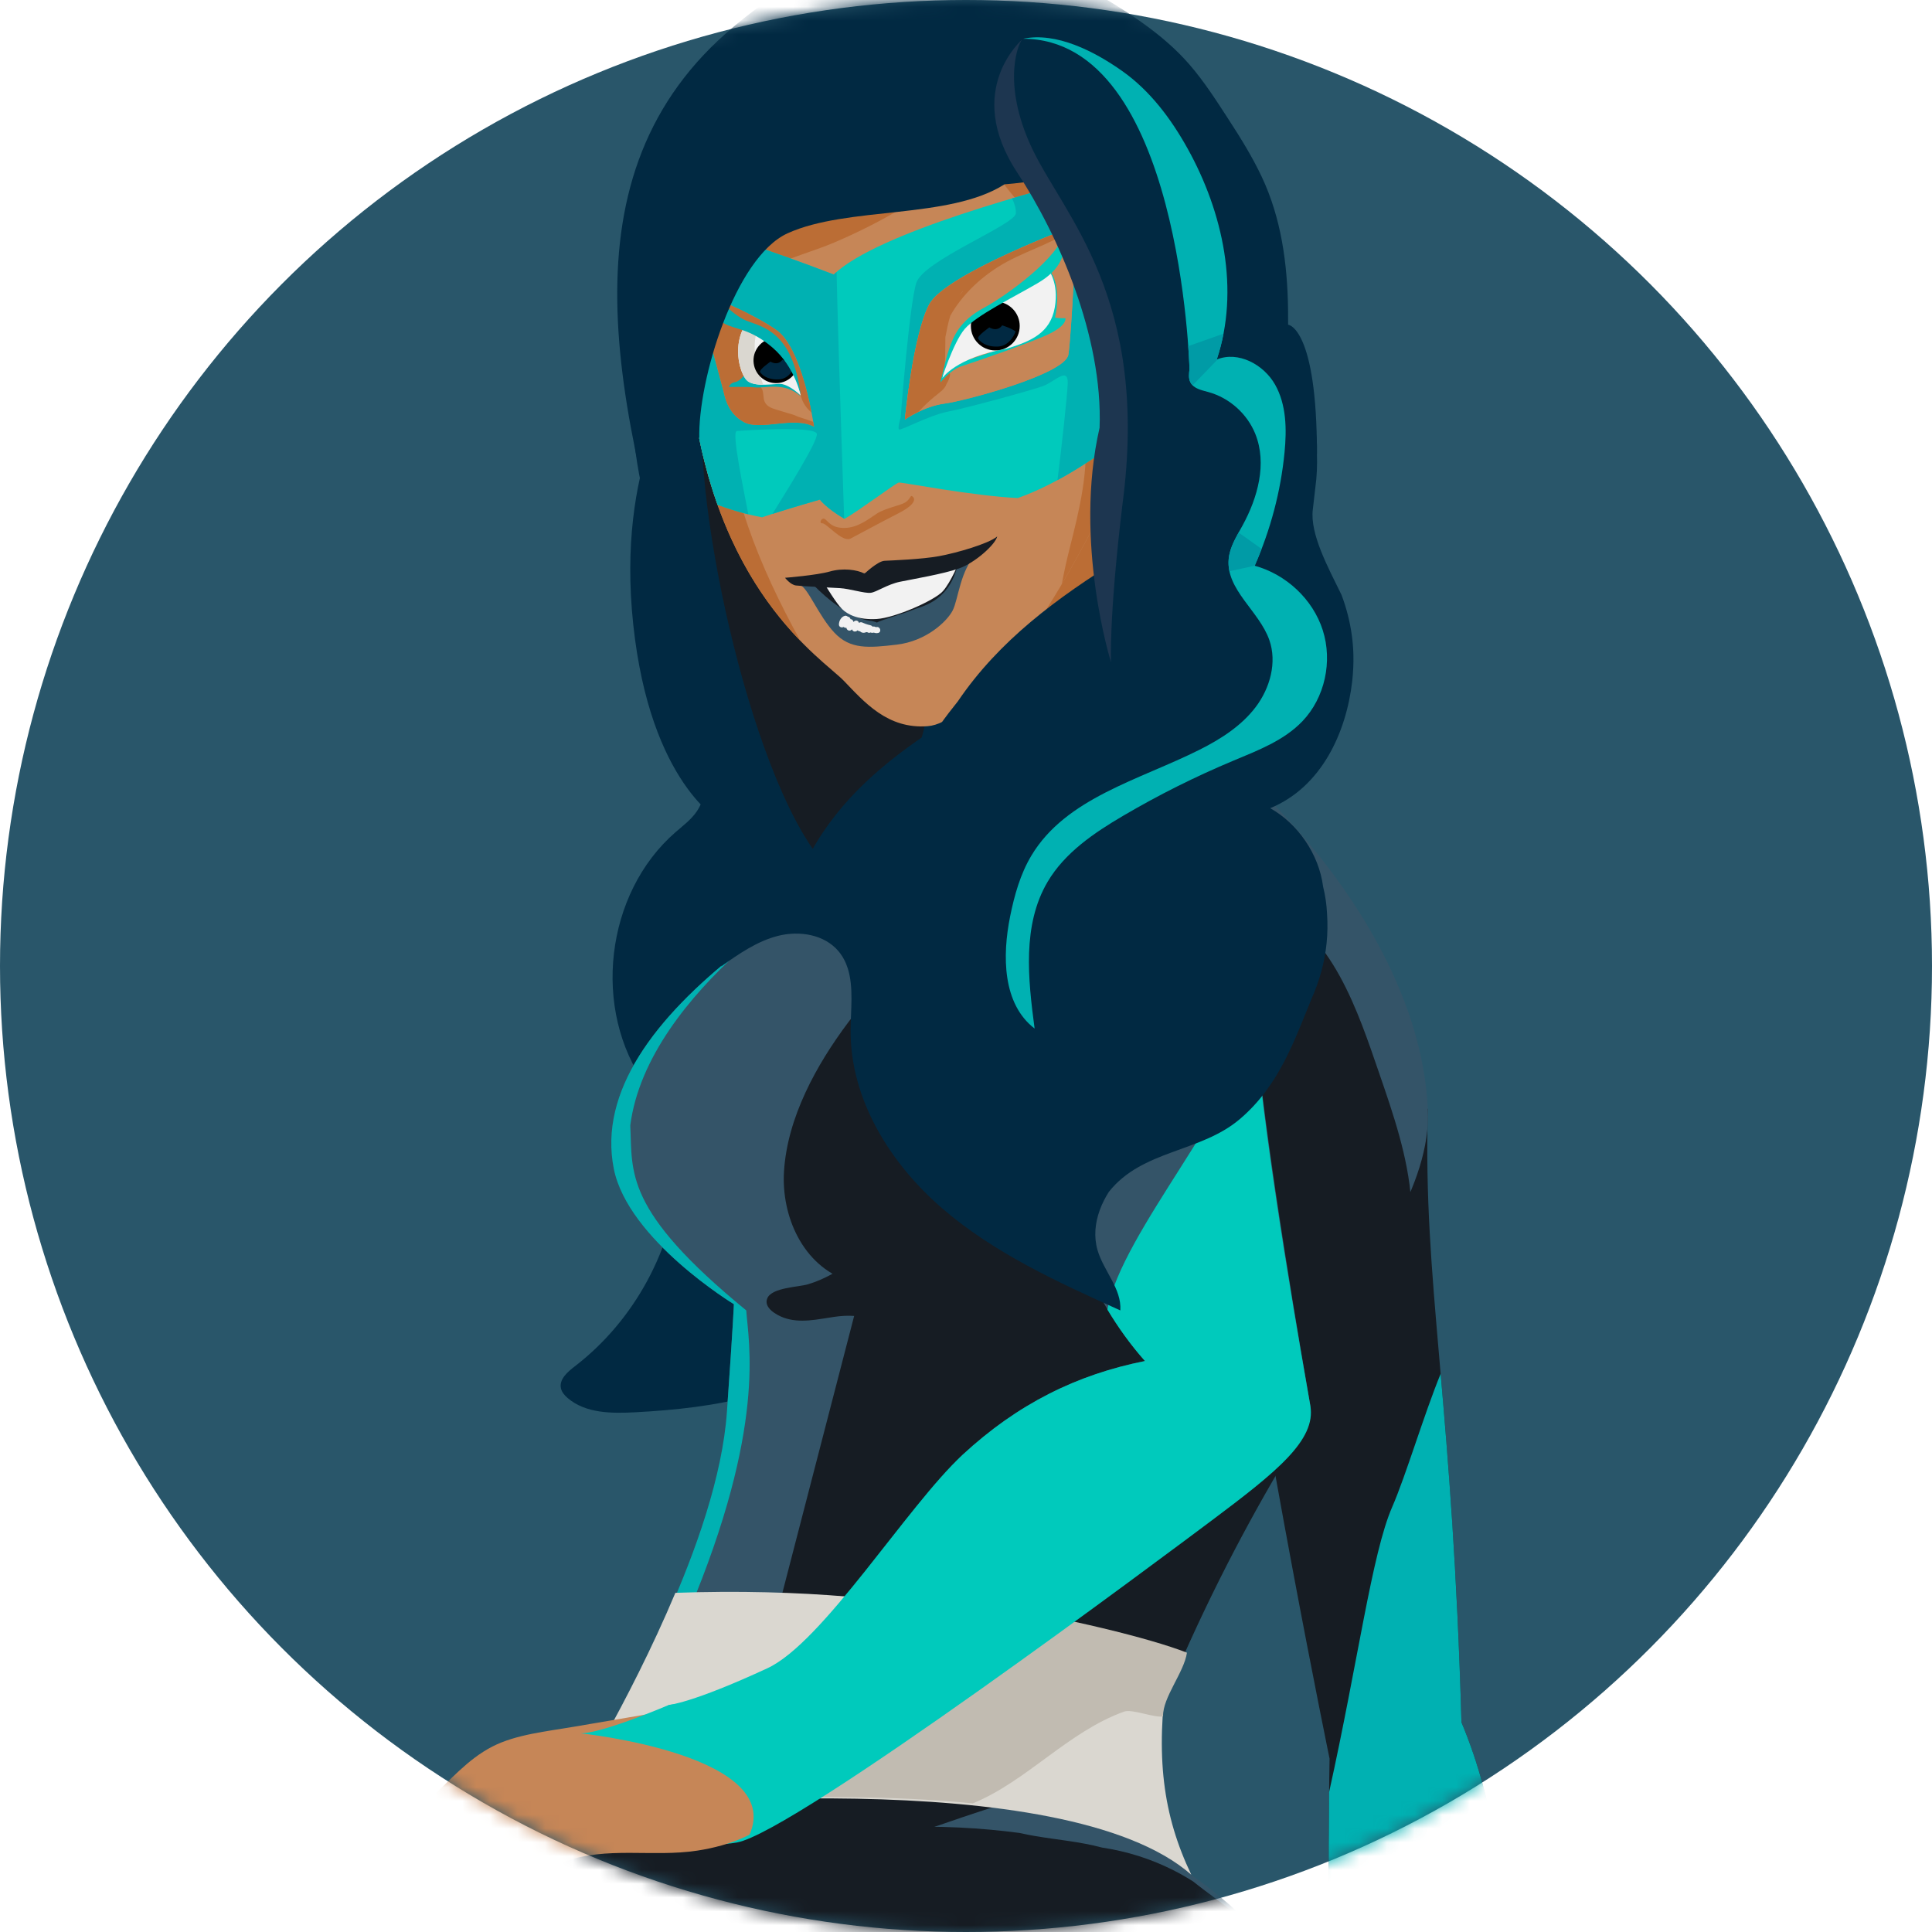 <?xml version="1.0" encoding="UTF-8" standalone="no"?>
<svg width="140px" height="140px" viewBox="0 0 140 140" version="1.1" xmlns="http://www.w3.org/2000/svg" xmlns:xlink="http://www.w3.org/1999/xlink">
    <!-- Generator: sketchtool 40.3 (33839) - http://www.bohemiancoding.com/sketch -->
    <title>smush-no-media</title>
    <desc>Created with sketchtool.</desc>
    <defs>
        <circle id="path-1" cx="70" cy="70" r="70"></circle>
        <polygon id="path-3" points="0 333.524 93.264 333.524 93.264 0.207 0 0.207"></polygon>
    </defs>
    <g id="Plugin" stroke="none" stroke-width="1" fill="none" fill-rule="evenodd">
        <g id="Artwork" transform="translate(-601, 0)">
            <g id="smush-no-media" transform="translate(601, 0)">
                <mask id="mask-2" fill="white">
                    <use xlink:href="#path-1"></use>
                </mask>
                <use id="Oval" fill="#29566A" xlink:href="#path-1"></use>
                <g id="Smush" mask="url(#mask-2)">
                    <g transform="translate(20.222, -4.667)">
                        <path d="M9.948,142.666 C9.908,142.465 9.564,142.485 9.541,142.726 C9.45,143.67 9.297,144.601 9.086,145.526 C9.026,145.787 9.401,145.889 9.485,145.636 C9.714,144.94 9.893,144.231 10.008,143.506 C10.05,143.236 10.187,142.839 9.948,142.666 L9.948,142.666 Z" id="Fill-1" stroke="none" fill="#00B1B2" fill-rule="evenodd"></path>
                        <path d="M54.496,1.894 C54.496,1.894 45.757,-4.126 32.967,6.577 C20.177,17.279 24.278,33.852 29.736,52.19 C37.742,64.92 39.185,65.328 39.185,65.328 L57.781,7.68 L54.496,1.894 Z" id="Fill-3" stroke="none" fill="#012942" fill-rule="evenodd"></path>
                        <path d="M74.328,70.002 C74.328,70.002 75.551,70.076 83.246,85.058 C82.887,97.646 85.005,105.737 85.681,129.473 C88.995,137.416 89.32,146.147 88.121,159.083 C86.921,172.02 78.668,200.05 78.668,200.05 L74.328,192.752 C74.328,192.752 76.289,155.356 76.123,148.405 C75.958,141.455 76.123,132.103 76.123,132.103 C76.123,132.103 71.375,109.06 68.762,90.433 C66.149,71.806 74.328,70.002 74.328,70.002" id="Fill-5" stroke="none" fill="#161C23" fill-rule="evenodd"></path>
                        <path d="M85.681,129.473 C85.362,118.277 84.723,110.563 84.173,104.215 C82.964,107.166 81.656,111.591 80.658,113.877 C79.197,117.226 78.185,125.068 76.089,134.537 C76.066,136.559 76.053,139.605 76.053,142.765 L76.053,142.796 L76.053,143.723 L76.053,143.756 L76.053,144.189 L76.053,144.226 C76.053,144.529 76.062,144.832 76.065,145.134 C76.065,145.157 76.057,145.179 76.057,145.201 C76.059,145.343 76.053,145.485 76.053,145.627 L76.053,145.643 C76.053,145.797 76.068,145.952 76.07,146.105 L76.076,146.123 C76.077,146.259 76.082,146.395 76.084,146.531 C76.085,146.561 76.086,146.591 76.087,146.621 C76.091,146.909 76.097,147.196 76.103,147.479 C76.103,147.502 76.104,147.524 76.104,147.546 C76.107,147.667 76.109,147.787 76.112,147.907 C76.112,147.934 76.113,147.962 76.113,147.99 C76.117,148.13 76.08,148.268 76.083,148.405 C76.089,148.677 76.053,148.995 76.053,149.355 L76.053,149.355 C76.053,150.869 76.042,153.131 75.955,155.841 C75.951,155.97 75.967,156.1 75.962,156.231 C75.954,156.493 75.955,156.759 75.946,157.029 C75.941,157.164 75.942,157.3 75.937,157.436 C75.927,157.71 75.92,157.987 75.91,158.267 C75.905,158.407 75.901,158.548 75.896,158.69 C75.886,158.973 75.876,159.26 75.865,159.549 C75.86,159.694 75.854,159.839 75.849,159.986 C75.838,160.278 75.827,160.573 75.815,160.871 C75.804,161.168 75.792,161.468 75.78,161.771 C75.774,161.922 75.768,162.074 75.762,162.226 C75.234,175.476 74.328,192.752 74.328,192.752 L75.63,194.941 L78.668,200.05 C78.669,200.047 81.427,190.68 83.986,180.277 C84.124,179.715 84.262,179.149 84.398,178.582 C86.107,171.493 87.652,164.137 88.12,159.083 C88.42,155.849 88.625,152.878 88.711,150.116 C88.971,141.831 88.166,135.43 85.681,129.473" id="Fill-7" stroke="none" fill="#00B1B2" fill-rule="evenodd"></path>
                        <path d="M33.774,16.593 C28.665,20.837 25.583,27.425 25.597,34.069 C25.617,42.982 30.838,51.245 30.982,60.156 C31.001,61.304 30.913,62.519 30.267,63.467 C29.864,64.058 29.279,64.493 28.738,64.962 C23.621,69.397 22.64,77.862 26.606,83.353 C27.362,84.4 28.281,85.366 28.718,86.582 C29.069,87.56 29.078,88.627 29,89.664 C28.59,95.123 25.761,100.356 21.419,103.686 C20.896,104.087 20.286,104.621 20.425,105.265 C20.486,105.551 20.692,105.784 20.913,105.974 C22.216,107.093 24.111,107.097 25.824,107.005 C31.526,106.7 37.661,105.783 41.727,101.771 C44.271,99.26 45.675,95.833 46.823,92.446 C49.022,85.956 50.521,79.253 52.015,72.565 C53.134,67.552 54.257,62.524 54.729,57.409 C55.825,45.524 53.289,33.328 47.547,22.867 C46.106,20.242 44.373,17.63 41.787,16.123 C39.2,14.616 35.563,14.547 33.474,16.692" id="Fill-9" stroke="none" fill="#012942" fill-rule="evenodd"></path>
                        <path d="M80.658,225.294 C80.658,225.294 79.778,200.233 79.226,194.71 C78.674,189.187 73.984,170.408 73.984,170.408 C73.984,170.408 77.157,162.814 75.639,153.562 C74.121,144.311 62.67,137.545 58.393,136.855 C50.626,135.601 33.739,150.122 37.561,162.123 C41.562,174.688 45.287,182.835 48.184,186.011 C51.081,189.187 59.221,212.384 60.463,217.217 C61.705,222.049 65.292,235.443 65.292,235.443 L80.658,225.294 Z" id="Fill-11" stroke="none" fill="#345468" fill-rule="evenodd"></path>
                        <path d="M26.248,241.035 C26.248,241.035 25.42,236.479 25.282,235.098 C25.144,233.717 23.902,231.646 22.798,228.332 C21.695,225.018 13.9,166.542 15.004,150.11 C15.279,142.102 24.109,128.708 29.628,126.361 C35.146,124.014 53.22,129.123 55.151,132.16 C57.083,135.198 71.086,142.309 64.602,152.803 C58.118,163.297 53.013,162.469 52.047,170.063 C50.805,186.425 47.149,203.685 45.632,214.041 C44.114,224.397 42.291,227.812 42.705,231.678 C43.119,235.545 26.248,241.035 26.248,241.035" id="Fill-15" stroke="none" fill="#345468" fill-rule="evenodd"></path>
                        <path d="M55.151,132.16 C54.183,130.637 49.156,128.593 43.688,127.23 C43.566,127.242 43.443,127.255 43.32,127.267 C39.566,127.62 35.788,127.623 32.022,127.497 C30.683,127.452 29.343,127.376 28.003,127.295 C22.533,131.165 15.253,142.851 15.003,150.111 C14.571,156.553 15.506,169.458 16.87,182.968 C17.221,182.807 17.558,182.607 17.862,182.379 C19.951,180.809 21.019,178.248 21.636,175.784 C22.472,172.442 22.736,168.942 22.81,165.508 C22.892,161.725 22.693,157.943 22.548,154.164 C22.476,152.304 22.623,153.342 22.615,151.481 C22.607,149.722 22.411,147.655 22.897,145.948 C23.885,142.476 28.71,142.655 31.541,142.636 C35.094,142.612 38.345,139.671 41.813,138.803 C46.888,137.533 52.024,135.091 57.258,134.261 C56.28,133.424 55.509,132.722 55.151,132.16" id="Fill-17" stroke="none" fill="#161C23" fill-rule="evenodd"></path>
                        <path d="M32.957,99.174 C32.957,99.174 32.917,100.437 32.453,106.988 C31.632,118.588 20.963,135.077 20.798,135.336 L31.599,128.654 L66.103,140.515 C63.936,135.977 62.145,129.63 63.415,122.951 C66.017,109.255 83.75,95.897 83.246,85.058 C82.742,74.219 74.179,64.976 71.408,62.288 C68.638,59.599 60.662,47.92 60.662,47.92 C60.662,47.92 49.496,55.314 48.573,58.843 C47.649,62.372 44.601,65.812 36.793,71.106 C28.985,76.399 22.933,82.706 24.257,89.362 C25.279,94.501 32.957,99.174 32.957,99.174" id="Fill-29" stroke="none" fill="#345468" fill-rule="evenodd"></path>
                        <path d="M82.032,91.682 C81.829,88.548 80.728,85.359 79.71,82.409 C78.219,78.084 76.301,72.106 71.634,70.238 C65.658,67.845 60.861,73.455 57.76,77.833 C57.55,74.376 54.652,71.418 51.185,71.169 C50.849,71.066 50.513,71.116 50.166,71.204 C50.114,71.217 50.058,71.232 50.001,71.248 C49.963,71.136 49.841,71.049 49.709,71.129 C46.42,73.102 43.538,75.685 41.238,78.758 C38.934,81.836 36.827,85.651 36.589,89.563 C36.392,92.793 37.949,96.378 41.212,97.467 C41.398,97.529 42.003,97.562 42.094,97.674 C42.06,98.079 42.019,98.482 41.969,98.883 L36.053,121.708 L36.042,121.728 C35.951,121.979 35.871,122.233 35.795,122.488 C35.477,123.234 35.152,123.978 34.811,124.715 C34.762,124.821 34.79,124.999 34.935,125.019 C44.28,126.36 53.422,128.871 62.142,132.492 C62.251,132.538 62.361,132.441 62.396,132.348 C64.63,126.37 67.276,120.552 70.331,114.95 C71.832,112.197 73.43,109.496 75.12,106.855 C76.725,104.347 78.536,101.95 79.978,99.34 C81.275,96.991 82.208,94.402 82.032,91.682" id="Fill-31" stroke="none" fill="#161C23" fill-rule="evenodd"></path>
                        <path d="M28.065,121.852 C28.563,121.763 29.087,121.667 29.641,121.562 C35.351,108.012 34.007,101.93 33.854,99.625 C24.93,92.316 25.622,89.611 25.45,86.224 C26.083,81.276 29.793,76.843 33.25,73.685 C27.259,78.399 23.142,83.756 24.257,89.362 C25.279,94.501 32.957,99.174 32.957,99.174 C32.957,99.174 32.917,100.437 32.453,106.988 C32.126,111.612 30.233,117.012 28.065,121.852" id="Fill-33" stroke="none" fill="#00B1B2" fill-rule="evenodd"></path>
                        <path d="M66.103,140.515 C64.048,136.211 63.477,131.942 64.388,125.663 C58.66,123.401 47.081,119.435 28.718,120.09 C25.332,128.157 20.905,135.168 20.798,135.336 L20.887,135.281 C20.716,135.539 20.548,135.801 20.381,136.064 C25.839,135.424 56.851,132.404 66.103,140.515" id="Fill-35" stroke="none" fill="#DAD7D0" fill-rule="evenodd"></path>
                        <path d="M65.788,124.427 C63.115,123.372 56.871,121.865 51.821,121.101 C50.439,122.072 49.089,123.087 47.732,124.092 C44.577,126.43 41.422,128.768 38.266,131.106 C36.634,132.316 35.002,133.525 33.37,134.734 C33.222,134.844 33.068,134.953 32.913,135.063 C38.258,134.819 44.504,134.778 50.271,135.347 C54.207,133.727 57.174,130.152 61.241,128.695 C61.817,128.488 63.461,129.174 64.059,129.041 C64.02,127.674 65.58,125.861 65.788,124.427" id="Fill-37" stroke="none" fill="#C1BBB1" fill-rule="evenodd"></path>
                        <path d="M51.363,68.76 C50.318,71.251 50.637,74.14 53.219,81.049 C55.801,87.958 57,96.805 62.745,103.292 C57.811,104.276 53.523,106.39 49.517,110.099 C45.51,113.808 59.106,116.742 62.71,114.849 C66.314,112.956 75.157,109.017 74.731,106.539 C74.306,104.061 71.428,87.646 70.669,78.465 C69.91,69.285 67.651,65.153 61.693,64.301 C55.736,63.449 51.828,67.652 51.363,68.76" id="Fill-39" stroke="none" fill="#345468" fill-rule="evenodd"></path>
                        <path d="M74.731,106.539 C74.305,104.061 71.522,88.674 70.763,79.493 C70.734,79.143 70.702,78.802 70.669,78.465 C69.677,84.631 61.046,93.943 60.025,99.566 C60.799,100.854 61.691,102.102 62.745,103.292 C57.811,104.276 53.524,106.39 49.517,110.099 C45.51,113.808 39.423,123.686 35.385,125.555 C29.883,128.103 28.249,128.212 28.249,128.212 L20.381,137.089 C20.381,137.089 28.954,138.908 33.16,138.184 C37.366,137.46 64.362,117.261 67.62,114.819 C72.288,111.321 75.157,109.017 74.731,106.539" id="Fill-41" stroke="none" fill="#00CABC" fill-rule="evenodd"></path>
                        <path d="M39.336,67.049 C39.336,67.049 48.114,60.693 46.76,54.716 C44.279,42.868 35.277,18.978 35.277,18.978 C35.277,18.978 32.073,25.771 30.833,32.768 C29.593,39.764 34.037,60.729 39.336,67.049" id="Fill-43" stroke="none" fill="#161C23" fill-rule="evenodd"></path>
                        <mask id="mask-4" fill="white">
                            <use xlink:href="#path-3"></use>
                        </mask>
                        <g id="Clip-46" stroke="none" fill="none"></g>
                        <polygon id="Fill-45" stroke="none" fill="#BB6D35" fill-rule="evenodd" mask="url(#mask-4)" points="49.564 57.46 67.361 57.46 67.361 36.334 49.564 36.334"></polygon>
                        <path d="M41.254,9.258 C37.682,10.598 28.251,17.077 29.814,32.268 C31.376,47.46 39.412,52.43 40.919,53.994 C42.426,55.558 44.1,57.513 47.002,57.289 C49.904,57.066 53.698,50.978 54.814,49.861 C55.931,48.744 60.172,41.037 61.288,37.965 C62.404,34.893 62.906,13.782 54.759,8.699 C46.611,3.617 41.254,9.258 41.254,9.258" id="Fill-47" stroke="none" fill="#C68657" fill-rule="evenodd" mask="url(#mask-4)"></path>
                        <path d="M56.721,46.996 C58.394,44.153 60.541,40.021 61.288,37.965 C62.404,34.893 62.906,13.782 54.759,8.699 C53.734,8.06 52.754,7.591 51.822,7.258 C50.625,7.695 49.488,8.596 48.751,9.377 C48.593,9.545 48.428,9.735 48.281,9.942 C44.8,9.443 41.521,11.287 38.922,13.516 C35.938,16.074 33.073,19.079 31.297,22.623 C30.641,23.934 30.127,25.322 29.729,26.749 C29.595,28.446 29.61,30.282 29.814,32.268 C30.861,42.453 34.819,48.044 37.767,51.094 C34.84,45.753 32.426,40.041 32.282,33.874 C32.239,32.01 32.408,30.139 32.839,28.323 C33.285,26.445 33.93,24.833 35.76,23.957 C37.197,23.269 38.773,22.86 40.242,22.235 C41.703,21.613 43.128,20.908 44.508,20.122 C46.815,18.807 48.988,17.269 51,15.54 C51.614,16.741 52.363,17.871 53.243,18.91 C54.189,20.028 55.232,21.081 55.805,22.452 C56.361,23.78 56.545,25.242 56.801,26.649 C57.35,29.665 58.048,32.697 58.38,35.746 C58.709,38.764 58.006,41.56 57.274,44.462 C57.062,45.303 56.878,46.148 56.721,46.996" id="Fill-48" stroke="none" fill="#BB6D35" fill-rule="evenodd" mask="url(#mask-4)"></path>
                        <path d="M61.674,35.921 C62.131,31.921 62.073,23.715 60.119,17.16 C55.139,18.385 43.298,21.541 40.193,24.561 C35.393,22.722 32.449,21.828 30.744,21.394 C29.809,24.377 29.372,27.974 29.814,32.268 C30.175,35.778 30.882,38.742 31.774,41.245 C32.701,41.587 33.822,41.935 35.004,42.154 C36.455,41.651 39.189,40.869 39.189,40.869 C39.189,40.869 39.636,41.484 40.975,42.266 C41.979,41.707 44.683,39.676 44.903,39.635 C45.123,39.594 50.127,40.59 53.531,40.758 C56.543,39.699 59.608,37.555 61.674,35.921" id="Fill-49" stroke="none" fill="#00CABC" fill-rule="evenodd" mask="url(#mask-4)"></path>
                        <path d="M56.408,39.458 C58.924,38.096 61.231,36.315 62.668,35.112 C61.247,30.404 57.698,21.738 56.213,18.17 C55.234,18.435 54.188,18.728 53.115,19.044 C53.283,19.388 53.421,19.788 53.387,20.138 C53.309,20.962 46.687,23.55 46.178,25.158 C45.669,26.765 45.042,34.922 45.042,34.922 C45.042,34.922 44.807,35.667 44.924,35.785 C45.042,35.902 47.079,34.765 48.49,34.491 C49.9,34.216 54.485,32.961 55.346,32.647 C56.209,32.334 57.188,31.197 57.149,32.452 C57.123,33.278 56.723,36.949 56.408,39.458" id="Fill-50" stroke="none" fill="#00B1B2" fill-rule="evenodd" mask="url(#mask-4)"></path>
                        <path d="M40.399,24.372 C40.327,24.435 40.258,24.498 40.194,24.561 C35.749,22.858 32.897,21.966 31.145,21.499 C30.662,22.84 30.195,24.49 29.772,26.25 C29.593,28.084 29.589,30.086 29.814,32.268 C30.175,35.778 30.882,38.742 31.774,41.245 C32.435,41.488 33.194,41.735 34.004,41.936 C33.674,40.158 32.763,35.936 33.17,35.902 C33.64,35.863 38.812,35.51 38.968,36.098 C39.096,36.578 36.674,40.416 35.752,41.905 C37.233,41.428 39.189,40.869 39.189,40.869 C39.189,40.869 39.631,41.476 40.949,42.25 C40.588,31.622 40.449,26.673 40.399,24.372" id="Fill-51" stroke="none" fill="#00B1B2" fill-rule="evenodd" mask="url(#mask-4)"></path>
                        <path d="M45.349,35.068 C45.349,35.068 45.936,28.964 47.108,26.734 C48.281,24.503 57.781,20.982 57.781,20.982 C57.781,20.982 57.429,28.964 57.195,30.372 C56.96,31.781 49.733,33.712 48.216,33.914 C46.7,34.115 45.349,35.068 45.349,35.068" id="Fill-52" stroke="none" fill="#C68657" fill-rule="evenodd" mask="url(#mask-4)"></path>
                        <path d="M45.349,35.068 C45.349,35.068 45.936,28.964 47.108,26.734 C48.281,24.503 57.781,20.982 57.781,20.982 C57.781,20.982 57.429,28.964 57.195,30.372 C56.96,31.781 49.733,33.712 48.216,33.914 C46.7,34.115 45.349,35.068 45.349,35.068" id="Fill-53" stroke="none" fill="#C68657" fill-rule="evenodd" mask="url(#mask-4)"></path>
                        <path d="M49.549,25.76 L49.559,25.769 C49.474,25.865 49.392,25.963 49.31,26.062 C49.384,25.956 49.464,25.856 49.549,25.76 M47.108,26.734 C45.936,28.964 45.349,35.068 45.349,35.068 C45.349,35.068 45.748,34.788 46.352,34.5 C46.702,34.107 47.086,33.745 47.497,33.406 C47.844,33.119 48.247,32.875 48.368,32.484 C48.487,32.296 48.576,32.084 48.622,31.836 C48.657,31.651 48.373,31.571 48.338,31.758 C48.325,31.827 48.308,31.894 48.287,31.959 L48.281,31.957 C48.243,31.928 48.193,31.915 48.15,31.93 C48.302,30.998 48.266,30.047 48.284,29.099 C48.378,28.587 48.487,28.056 48.638,27.548 C49.464,26.098 50.686,24.907 52.111,24.004 C53.83,22.916 55.848,22.42 57.526,21.267 C57.594,21.22 57.603,21.127 57.572,21.061 C56.174,21.592 48.178,24.7 47.108,26.734" id="Fill-54" stroke="none" fill="#BB6D35" fill-rule="evenodd" mask="url(#mask-4)"></path>
                        <path d="M38.763,35.58 C38.763,35.58 37.977,29.978 36.062,28.602 C34.147,27.226 30.268,25.752 30.268,25.752 C30.268,25.752 32.034,32.41 32.167,32.866 C32.29,33.291 32.428,34.548 33.656,35.236 C34.884,35.924 37.24,34.794 38.763,35.58" id="Fill-55" stroke="none" fill="#C68657" fill-rule="evenodd" mask="url(#mask-4)"></path>
                        <path d="M36.062,28.602 C35.296,28.052 34.216,27.486 33.195,27.005 C32.904,27.144 32.855,27.695 33.263,27.856 C34.21,28.228 35.197,28.613 35.981,29.281 C36.768,29.951 37.251,30.876 37.497,31.87 C37.692,32.653 37.682,33.467 38.184,34.14 C38.304,34.3 38.44,34.442 38.588,34.57 C38.263,32.891 37.466,29.611 36.062,28.602" id="Fill-56" stroke="none" fill="#BB6D35" fill-rule="evenodd" mask="url(#mask-4)"></path>
                        <path d="M38.707,35.23 L38.702,35.232 C38.493,35.163 38.285,35.09 38.077,35.017 C37.874,34.945 37.651,34.89 37.456,34.797 C37.274,34.711 37.07,34.664 36.876,34.605 C36.663,34.541 36.45,34.476 36.237,34.412 C36.178,34.394 36.118,34.376 36.058,34.358 C35.718,34.254 35.353,34.136 35.192,33.789 C35.056,33.498 35.135,33.158 35,32.868 C34.99,32.845 34.978,32.823 34.965,32.801 C34.818,32.561 34.423,32.516 34.176,32.448 C34.341,31.424 34.168,30.552 34.024,29.542 C33.974,29.184 34.061,28.941 34.104,28.588 C34.122,28.431 34.202,28.406 34.119,28.213 C34.036,28.019 33.776,27.882 33.56,27.757 C33.743,27.671 33.912,27.562 34.066,27.43 C32.24,26.501 30.268,25.752 30.268,25.752 C30.268,25.752 32.034,32.409 32.167,32.866 C32.29,33.291 32.428,34.548 33.656,35.236 C34.883,35.924 37.24,34.794 38.762,35.58 C38.762,35.58 38.744,35.451 38.707,35.23" id="Fill-57" stroke="none" fill="#BB6D35" fill-rule="evenodd" mask="url(#mask-4)"></path>
                        <path d="M39.365,42.587 C39.083,42.587 39.325,42.13 39.553,42.278 C39.781,42.426 40.009,42.937 40.976,42.923 C41.942,42.91 42.694,42.292 43.312,41.889 C43.929,41.485 45.016,41.297 45.365,41.082 C45.714,40.867 45.741,40.572 45.849,40.612 C45.956,40.652 46.48,41.042 44.882,41.862 C43.285,42.681 41.806,43.495 41.419,43.689 C40.801,43.998 39.701,42.587 39.365,42.587" id="Fill-58" stroke="none" fill="#BB6D35" fill-rule="evenodd" mask="url(#mask-4)"></path>
                        <path d="M37.729,47.065 C38.285,47.162 39.067,49.259 40.233,50.505 C41.398,51.75 42.75,51.612 44.739,51.383 C46.901,51.134 48.406,49.692 48.812,48.905 C49.219,48.119 49.363,45.956 50.515,44.841 C48.721,45.182 37.298,46.989 37.729,47.065" id="Fill-59" stroke="none" fill="#345468" fill-rule="evenodd" mask="url(#mask-4)"></path>
                        <path d="M38.705,47.035 C38.705,47.035 41.002,49.498 42.945,49.665 C43.121,49.714 43.248,49.733 43.326,49.782 C43.492,49.635 45.473,49.068 45.942,48.853 C46.411,48.638 48.423,48.365 49.116,45.823 C45.747,46.4 38.705,47.035 38.705,47.035" id="Fill-60" stroke="none" fill="#161C23" fill-rule="evenodd" mask="url(#mask-4)"></path>
                        <path d="M39.551,47.017 C39.551,47.017 40.377,48.394 40.796,48.8 C41.215,49.207 41.988,49.6 43.311,49.522 C44.634,49.443 47.516,48.171 48.105,47.503 C48.694,46.834 49.271,45.405 49.271,45.405 L39.551,47.017 Z" id="Fill-61" stroke="none" fill="#F2F2F2" fill-rule="evenodd" mask="url(#mask-4)"></path>
                        <path d="M42.428,46.237 C42.428,46.237 43.374,45.33 43.879,45.304 C44.384,45.278 46.56,45.2 47.83,44.967 C49.099,44.734 51.405,44.072 52.04,43.541 C51.897,44.137 50.42,45.459 49.267,45.861 C48.115,46.263 45.952,46.626 45.006,46.821 C44.06,47.015 43.309,47.572 42.869,47.624 C42.428,47.676 41.341,47.326 40.654,47.287 C39.967,47.248 37.856,47.145 37.455,47.093 C37.053,47.041 36.665,46.535 36.665,46.535 C36.665,46.535 38.957,46.354 39.903,46.082 C40.848,45.81 41.897,45.952 42.403,46.224" id="Fill-62" stroke="none" fill="#161C23" fill-rule="evenodd" mask="url(#mask-4)"></path>
                        <path id="Fill-63" stroke="none" fill="#F2F2F2" fill-rule="evenodd" mask="url(#mask-4)"></path>
                        <path d="M43.29,50.109 C43.222,50.124 43.162,50.059 43.09,50.064 C43.068,50.066 43.025,50.073 43.022,50.083 C42.999,50.063 42.972,50.029 42.951,50.017 C42.867,49.967 42.764,49.957 42.671,49.93 C42.532,49.891 42.398,49.839 42.268,49.778 C42.176,49.734 42.088,49.757 42.024,49.808 C42.01,49.75 41.974,49.697 41.923,49.667 C41.817,49.605 41.692,49.646 41.625,49.741 C41.619,49.651 41.546,49.564 41.461,49.54 C41.442,49.535 41.424,49.533 41.406,49.533 C41.4,49.49 41.381,49.449 41.346,49.414 C41.311,49.379 41.261,49.358 41.209,49.353 C41.154,49.297 41.072,49.27 40.994,49.292 C40.729,49.368 40.574,49.657 40.57,49.918 C40.567,50.117 40.782,50.176 40.913,50.097 C40.952,50.138 41.006,50.164 41.069,50.164 L41.112,50.159 C41.121,50.272 41.217,50.365 41.332,50.365 C41.406,50.365 41.474,50.325 41.514,50.267 C41.529,50.302 41.547,50.336 41.575,50.368 C41.655,50.457 41.807,50.449 41.888,50.368 L41.905,50.344 C41.931,50.361 41.958,50.376 41.989,50.388 C42.025,50.402 42.065,50.418 42.105,50.418 L42.106,50.418 L42.136,50.448 C42.214,50.509 42.305,50.527 42.401,50.518 C42.487,50.509 42.568,50.444 42.647,50.491 C42.724,50.537 42.799,50.533 42.858,50.497 C42.894,50.511 42.934,50.522 42.969,50.524 C43.006,50.525 43.168,50.518 43.021,50.491 C43.172,50.519 43.24,50.573 43.408,50.535 C43.685,50.473 43.568,50.047 43.29,50.109" id="Fill-64" stroke="none" fill="#F2F2F2" fill-rule="evenodd" mask="url(#mask-4)"></path>
                        <path d="M47.934,32.374 C47.934,32.374 48.659,31.458 49.441,31.21 C50.223,30.962 54.799,29.397 55.924,28.805 C57.049,28.213 56.972,27.832 56.991,27.756 C57.01,27.679 56.724,27.775 56.229,27.679 C56.438,26.878 56.534,25.027 55.828,24.282 C55.866,24.721 56.61,27.412 55.199,28.538 C53.788,29.664 50.299,30.542 49.117,31.038 C47.934,31.534 47.934,32.374 47.934,32.374" id="Fill-65" stroke="none" fill="#00CABC" fill-rule="evenodd" mask="url(#mask-4)"></path>
                        <path d="M48.068,32.068 C48.068,32.068 49.021,30.58 52.739,29.931 C54.474,29.397 55.885,28.805 56.21,26.954 C56.534,25.103 55.714,24.168 55.714,24.168 C55.714,24.168 52.339,26.611 51.214,27.126 C50.089,27.641 49.212,28.805 48.754,29.74 C48.297,30.675 48.068,32.068 48.068,32.068" id="Fill-66" stroke="none" fill="#F2F2F2" fill-rule="evenodd" mask="url(#mask-4)"></path>
                        <path d="M53.67,28.29 C53.67,29.268 52.878,30.061 51.9,30.061 C50.923,30.061 50.131,29.268 50.131,28.29 C50.131,28.064 50.173,27.849 50.249,27.651 C50.597,27.322 52.099,26.527 52.195,26.543 C53.032,26.683 53.67,27.412 53.67,28.29" id="Fill-67" stroke="none" fill="#000000" fill-rule="evenodd" mask="url(#mask-4)"></path>
                        <path d="M51.469,28.392 C51.469,28.392 52.03,28.761 52.399,28.244 C53.108,28.466 53.373,28.688 53.373,28.688 C53.373,28.688 53.019,29.736 52.104,29.78 C51.189,29.825 50.761,29.382 50.658,29.204 C50.555,29.027 51.469,28.392 51.469,28.392" id="Fill-68" stroke="none" fill="#012942" fill-rule="evenodd" mask="url(#mask-4)"></path>
                        <path id="Fill-69" stroke="none" fill="#627B8A" fill-rule="evenodd" mask="url(#mask-4)"></path>
                        <path d="M33.795,31.74 C33.795,31.74 33.439,32.289 33.052,32.354 C32.664,32.419 32.599,32.71 32.599,32.71 C32.599,32.71 33.827,32.678 34.538,32.742 C35.249,32.807 36.639,32.322 37.803,33.389 C37.059,32.257 35.767,32.451 35.185,32.419 C34.603,32.387 34.021,32.128 33.795,31.74" id="Fill-70" stroke="none" fill="#00B1B2" fill-rule="evenodd" mask="url(#mask-4)"></path>
                        <path d="M37.803,33.325 C37.803,33.325 36.898,32.451 36.251,32.483 C35.605,32.516 34.312,32.71 33.86,32.192 C33.407,31.675 32.922,29.993 33.601,28.537 C36.025,29.443 37.156,29.96 37.803,33.325" id="Fill-71" stroke="none" fill="#F2F2F2" fill-rule="evenodd" mask="url(#mask-4)"></path>
                        <path d="M35.084,32.545 C34.669,31.361 34.281,30.162 34.558,28.909 C34.263,28.787 33.946,28.666 33.601,28.537 C32.922,29.993 33.407,31.675 33.86,32.192 C34.102,32.47 34.587,32.542 35.084,32.545" id="Fill-72" stroke="none" fill="#DAD7D0" fill-rule="evenodd" mask="url(#mask-4)"></path>
                        <path d="M36.23,32.416 C35.332,32.532 34.509,31.897 34.393,30.998 C34.277,30.099 34.912,29.276 35.81,29.16 C36.017,29.133 37.545,31.465 37.374,31.714 C37.119,32.087 36.713,32.354 36.23,32.416" id="Fill-73" stroke="none" fill="#000000" fill-rule="evenodd" mask="url(#mask-4)"></path>
                        <path d="M35.61,30.873 C35.61,30.873 36.13,31.215 36.472,30.736 C37.128,30.942 37.294,31.289 37.294,31.289 C37.294,31.289 37.046,32.119 36.198,32.16 C35.35,32.201 34.953,31.79 34.857,31.626 C34.762,31.462 35.61,30.873 35.61,30.873" id="Fill-74" stroke="none" fill="#012942" fill-rule="evenodd" mask="url(#mask-4)"></path>
                        <path id="Fill-75" stroke="none" fill="#627B8A" fill-rule="evenodd" mask="url(#mask-4)"></path>
                        <path d="M47.934,32.374 C47.934,32.374 48.258,30.809 48.564,29.931 C48.869,29.053 49.307,27.927 51.042,26.992 C52.778,26.057 56.572,23.271 56.896,21.496 C57.087,23.023 56.686,24.187 54.951,25.198 C53.216,26.21 50.528,27.526 49.689,28.5 C48.85,29.473 47.934,32.374 47.934,32.374" id="Fill-76" stroke="none" fill="#00CABC" fill-rule="evenodd" mask="url(#mask-4)"></path>
                        <path d="M37.803,33.325 C37.803,33.325 37.383,31.254 35.767,29.863 C34.15,28.472 33.019,28.537 32.276,28.117 C31.532,27.696 31.468,25.917 31.468,25.917 C31.468,25.917 32.761,27.437 33.827,27.89 C34.894,28.343 37.221,28.569 37.803,33.325" id="Fill-77" stroke="none" fill="#00B1B2" fill-rule="evenodd" mask="url(#mask-4)"></path>
                        <path d="M65.018,11.478 C65.915,11.942 66.765,12.486 67.562,13.099 C67.96,13.405 68.346,13.728 68.713,14.068 C69.796,15.466 69.769,16.942 69.419,18.457 C69.302,18.962 69.147,19.472 68.981,19.989 C65.499,25.771 72.535,30.12 74.811,35.091 C75.225,35.92 75.225,36.748 75.209,37.557 C75.222,37.967 75.221,38.375 75.203,38.781 C75.185,39.188 75.149,39.593 75.093,39.997 C75.03,40.529 74.965,41.057 74.91,41.581 C74.689,43.349 76.014,45.779 76.989,47.775 C77.17,48.254 77.323,48.738 77.446,49.223 C77.694,50.194 77.828,51.169 77.851,52.132 C77.866,52.774 77.833,53.411 77.763,54.041 C77.338,57.709 75.572,61.686 71.819,63.233 C73.806,64.337 75.351,66.546 75.656,68.922 C75.814,69.557 75.909,70.209 75.94,70.867 C76.043,72.345 75.887,73.748 75.524,75.074 C75.343,75.737 75.109,76.381 74.833,77.007 C73.585,80.023 72.482,83.337 69.612,85.768 C66.742,88.198 62.548,87.977 60.13,91.034 C59.859,91.458 59.631,91.909 59.464,92.374 C59.129,93.306 59.033,94.296 59.307,95.247 C59.744,96.763 61.067,98.05 60.961,99.625 C56.422,97.573 51.814,95.477 48.044,92.22 C44.274,88.963 41.392,84.322 41.416,79.338 C41.423,77.849 41.644,76.218 41.215,74.854 C41.072,74.399 40.858,73.975 40.539,73.595 C40.027,72.988 39.318,72.612 38.55,72.437 C37.782,72.263 36.948,72.286 36.181,72.477 C34.647,72.859 33.317,73.791 32.026,74.704 C32.432,73.595 33.111,72.64 33.914,71.772 C34.316,71.339 34.749,70.927 35.194,70.529 C36.058,69.64 37.162,68.977 37.824,67.872 C39.645,63.73 42.708,60.83 46.143,58.404 C46.716,58 47.298,57.608 47.876,57.215 C48.302,56.614 48.741,56.04 49.187,55.489 C52.173,51.081 56.367,47.988 61.003,45.116 C61.444,44.895 61.223,43.79 61.162,42.807 C61.059,42.264 60.943,41.71 60.834,41.153 C60.744,40.689 60.66,40.221 60.587,39.754 C60.514,39.286 60.454,38.818 60.41,38.35 C60.175,37.057 60.317,35.826 60.595,34.622 C60.735,34.02 60.907,33.425 61.07,32.837 C61.365,32.238 61.555,31.672 61.656,31.135 C61.98,30.12 61.774,29.292 61.33,28.211 C61.141,27.768 60.896,27.344 60.61,26.934 C58.255,23.907 54.944,20.8 55.565,17.072 C55.772,16.036 58.255,15.208 59.809,14.382 C60.46,14.019 61.111,13.656 61.722,13.316 C63.553,12.295 65.018,11.478 65.018,11.478" id="Fill-78" stroke="none" fill="#012942" fill-rule="evenodd" mask="url(#mask-4)"></path>
                        <path d="M36.389,130.664 C35,129.054 33.065,127.908 29.923,128.363 C29.877,128.354 29.826,128.35 29.764,128.361 C26.962,128.839 24.159,129.317 21.356,129.795 C19.41,130.127 17.157,130.354 15.459,131.227 C13.618,132.175 12.365,133.731 10.988,134.946 C9.237,136.491 7.417,138.003 5.543,139.487 C5.395,139.604 5.486,139.751 5.653,139.8 C6.813,140.138 8.627,139.515 9.773,139.146 C10.53,138.903 11.258,138.617 11.964,138.306 C11.343,138.823 10.915,139.435 10.597,140.049 C10.321,140.581 10.124,141.123 9.917,141.662 C9.808,141.946 9.659,142.248 9.517,142.554 C8.614,143.208 7.736,143.877 6.863,144.543 C6.76,144.621 6.781,144.727 6.849,144.798 C7.23,145.195 7.334,145.476 8.149,145.319 C9.414,145.076 10.89,144.326 12.009,143.831 C14.986,142.515 17.547,140.739 20.661,139.58 C23.727,138.44 27.051,139.264 30.3,138.771 C32.711,138.405 34.912,137.505 36.216,136.025 C36.242,135.996 36.255,135.969 36.261,135.944 C36.919,135.208 37.597,134.469 37.683,133.633 C37.796,132.532 37.151,131.548 36.389,130.664" id="Fill-79" stroke="none" fill="#C68657" fill-rule="evenodd" mask="url(#mask-4)"></path>
                        <path d="M21.848,130.271 C21.848,130.271 37.153,131.863 33.946,137.917 C39.889,134.552 42.372,128.783 42.372,128.783 L32.827,127.673 L28.249,128.212 C28.249,128.212 23.451,130.271 21.848,130.271" id="Fill-80" stroke="none" fill="#00CABC" fill-rule="evenodd" mask="url(#mask-4)"></path>
                        <polygon id="Fill-81" stroke="none" fill="#012942" fill-rule="evenodd" mask="url(#mask-4)" points="73.085 27.896 73.085 27.914 73.085 27.914"></polygon>
                        <path d="M52.573,18.021 C48.552,20.586 41.197,19.6 36.855,21.57 C33.029,23.306 30.332,32.261 30.452,36.463 C26.594,27.473 30.522,14.821 37.068,10.334 C42.164,6.842 48.785,3.609 54.958,7.28 C57.279,8.66 60.573,8.017 62.359,10.044 C62.985,10.756 63.439,11.671 63.397,12.618 C63.313,14.503 61.426,15.742 59.691,16.478 C56.657,17.766 52.573,18.021 52.573,18.021" id="Fill-82" stroke="none" fill="#012942" fill-rule="evenodd" mask="url(#mask-4)"></path>
                        <path d="M54.526,18.388 C55.967,20.475 57.119,22.748 57.84,25.181 C58.551,27.583 59.132,30.041 59.655,32.491 C60.186,34.976 60.213,37.473 60.106,40.019 C59.999,42.55 59.612,45.064 59.608,47.599 C59.606,48.952 59.663,50.319 60.043,51.619 C60.675,53.786 59.864,55.287 58.249,57.2 C56.954,58.736 55.891,60.324 55.022,61.916 L63.4,59.445 L68.247,37.258 C68.247,37.258 72.238,41.185 75.209,37.557 C75.209,28.468 73.156,28.209 73.156,28.205 L73.12,28.193 C73.12,28.193 73.119,27.311 73.115,27.041 C73.063,23.749 72.622,20.47 71.203,17.467 C70.526,16.033 69.689,14.682 68.827,13.354 C67.936,11.979 67.046,10.586 65.971,9.344 C63.949,7.009 61.145,5.299 58.49,3.769 C57.214,3.033 55.881,2.372 54.496,1.894 L52.435,9.937 C52.632,9.647 52.745,9.483 52.732,9.518 C52.412,10.351 52.633,10.72 52.185,11.486 C52.451,13.835 53.202,16.473 54.526,18.388" id="Fill-83" stroke="none" fill="#012942" fill-rule="evenodd" mask="url(#mask-4)"></path>
                        <path d="M53.908,7.475 C53.66,7.558 52.252,10.543 54.571,15.434 C56.89,20.326 63.103,26.295 61.115,41.218 C60.121,49.508 60.287,52.658 60.287,52.658 C60.287,52.658 57.553,43.953 59.458,35.663 C59.707,29.031 56.438,21.641 53.494,17.175 C49.523,11.152 53.908,7.475 53.908,7.475" id="Fill-84" stroke="none" fill="#1D3650" fill-rule="evenodd" mask="url(#mask-4)"></path>
                        <path d="M32.026,64.188 C32.026,64.188 26.901,61.505 25.665,49.916 C24.428,38.327 28.928,32.374 28.928,32.374 L32.026,64.188 Z" id="Fill-85" stroke="none" fill="#012942" fill-rule="evenodd" mask="url(#mask-4)"></path>
                        <path d="M53.908,7.475 C56.329,6.97 59.073,8.384 61.094,9.811 C63.115,11.238 64.637,13.274 65.839,15.437 C68.41,20.064 69.629,25.699 67.948,30.719 C69.5,30.083 71.351,31.077 72.176,32.539 C73.001,34 73.023,35.775 72.861,37.445 C72.587,40.276 71.844,43.059 70.698,45.662 C72.974,46.287 74.913,48.085 75.631,50.335 C76.35,52.584 75.791,55.215 74.162,56.924 C72.821,58.33 70.933,59.043 69.141,59.793 C66.399,60.94 63.734,62.273 61.17,63.779 C59.057,65.02 56.942,66.452 55.695,68.562 C53.848,71.687 54.27,75.601 54.75,79.2 C52.423,77.418 52.397,73.934 52.978,71.06 C53.287,69.534 53.714,68.01 54.512,66.674 C57.019,62.48 62.34,61.187 66.704,58.994 C68.24,58.222 69.735,57.27 70.773,55.899 C71.811,54.527 72.327,52.668 71.758,51.044 C71.021,48.94 68.611,47.403 68.812,45.182 C68.892,44.303 69.389,43.527 69.813,42.753 C70.922,40.729 71.602,38.263 70.746,36.119 C70.162,34.656 68.867,33.497 67.349,33.079 C66.856,32.943 66.274,32.831 66.04,32.376 C65.892,32.087 65.935,31.743 65.974,31.421 C65.974,31.421 65.358,7.488 53.908,7.475" id="Fill-86" stroke="none" fill="#00B1B2" fill-rule="evenodd" mask="url(#mask-4)"></path>
                        <path d="M71.544,146.101 C70.465,143.828 68.189,142.585 66.256,141.018 C65.764,140.704 65.256,140.415 64.731,140.153 C63.16,139.368 61.446,138.82 59.635,138.549 C59.236,138.442 58.834,138.353 58.432,138.276 C56.824,137.969 55.204,137.849 53.652,137.489 C52.968,137.399 52.282,137.322 51.594,137.258 C45.406,136.689 39.113,137.218 33.112,138.834 C32.506,138.997 31.902,139.171 31.303,139.355 C29.788,139.804 27.874,140.059 26.776,141.32 C25.643,142.62 25.823,144.454 27.359,145.2 C31.707,147.314 37.485,146.512 42.118,146.212 C48.363,145.807 54.675,145.688 60.839,146.774 C63.101,147.173 65.335,147.733 67.518,148.449 C69.395,149.064 71.323,150.033 72.105,147.466 C72.029,147.007 71.81,146.532 71.544,146.101" id="Fill-87" stroke="none" fill="#161C23" fill-rule="evenodd" mask="url(#mask-4)"></path>
                        <path d="M42.665,95.779 C42.718,95.74 42.771,95.702 42.824,95.664 C43.038,95.51 42.832,95.15 42.615,95.307 C42.412,95.453 42.209,95.6 42.004,95.746 C41.91,95.747 41.817,95.751 41.728,95.758 C41.558,95.772 41.498,95.948 41.547,96.066 C40.545,96.756 39.497,97.385 38.326,97.732 C37.638,97.937 35.719,97.96 35.381,98.742 C35.082,99.435 36.067,99.967 36.554,100.146 C37.757,100.588 39.04,100.259 40.259,100.087 C41.246,99.948 42.1,99.983 43.051,100.316 C43.598,100.508 44.165,100.775 44.764,100.703 C45.609,100.601 46.198,99.902 46.299,99.073 C46.541,97.079 44.447,95.982 42.665,95.779" id="Fill-88" stroke="none" fill="#161C23" fill-rule="evenodd" mask="url(#mask-4)"></path>
                        <path d="M68.812,45.183 C68.784,45.487 68.807,45.779 68.867,46.061 C69.497,45.931 70.366,45.729 70.699,45.662 C70.876,45.259 71.039,44.852 71.197,44.441 L69.533,43.257 C69.194,43.868 68.874,44.493 68.812,45.183" id="Fill-93" stroke="none" fill="#009BA6" fill-rule="evenodd" mask="url(#mask-4)"></path>
                        <path d="M65.974,31.421 C65.935,31.743 65.892,32.088 66.04,32.376 C66.082,32.458 66.139,32.525 66.201,32.587 L67.922,30.808 C67.922,30.808 67.972,30.759 68.048,30.685 C68.015,30.697 67.981,30.706 67.948,30.719 C68.154,30.103 68.316,29.478 68.438,28.846 L65.883,29.749 C65.958,30.795 65.974,31.421 65.974,31.421" id="Fill-94" stroke="none" fill="#009BA6" fill-rule="evenodd" mask="url(#mask-4)"></path>
                        <path d="M8.295,143.721 C8.236,143.666 8.15,143.641 8.059,143.692 C6.938,144.319 5.582,144.798 4.61,145.654 C4.465,145.782 4.591,145.996 4.756,146.008 C5.551,146.068 6.322,145.569 7.001,145.222 C7.419,145.007 7.835,144.792 8.256,144.585 C8.452,144.488 8.658,144.362 8.698,144.12 C8.752,143.789 8.534,143.692 8.295,143.721" id="Fill-95" stroke="none" fill="#00B1B2" fill-rule="evenodd" mask="url(#mask-4)"></path>
                        <path d="M7.44,138.089 C7.416,138.11 7.395,138.132 7.372,138.153 C7.341,138.152 7.309,138.157 7.276,138.172 C7.223,138.196 7.176,138.228 7.132,138.263 C6.55,138.5 5.997,139.035 5.506,139.376 C5.226,139.571 4.97,139.792 4.708,140.01 C4.558,140.135 4.351,140.253 4.308,140.458 C4.288,140.553 4.329,140.643 4.4,140.688 C4.437,140.774 4.521,140.841 4.637,140.816 C5.211,140.694 5.758,140.118 6.209,139.769 C6.448,139.585 6.692,139.405 6.925,139.212 C7.288,138.957 7.67,138.642 7.786,138.29 C7.854,138.082 7.584,137.959 7.44,138.089" id="Fill-96" stroke="none" fill="#00B1B2" fill-rule="evenodd" mask="url(#mask-4)"></path>
                    </g>
                </g>
            </g>
        </g>
    </g>
</svg>